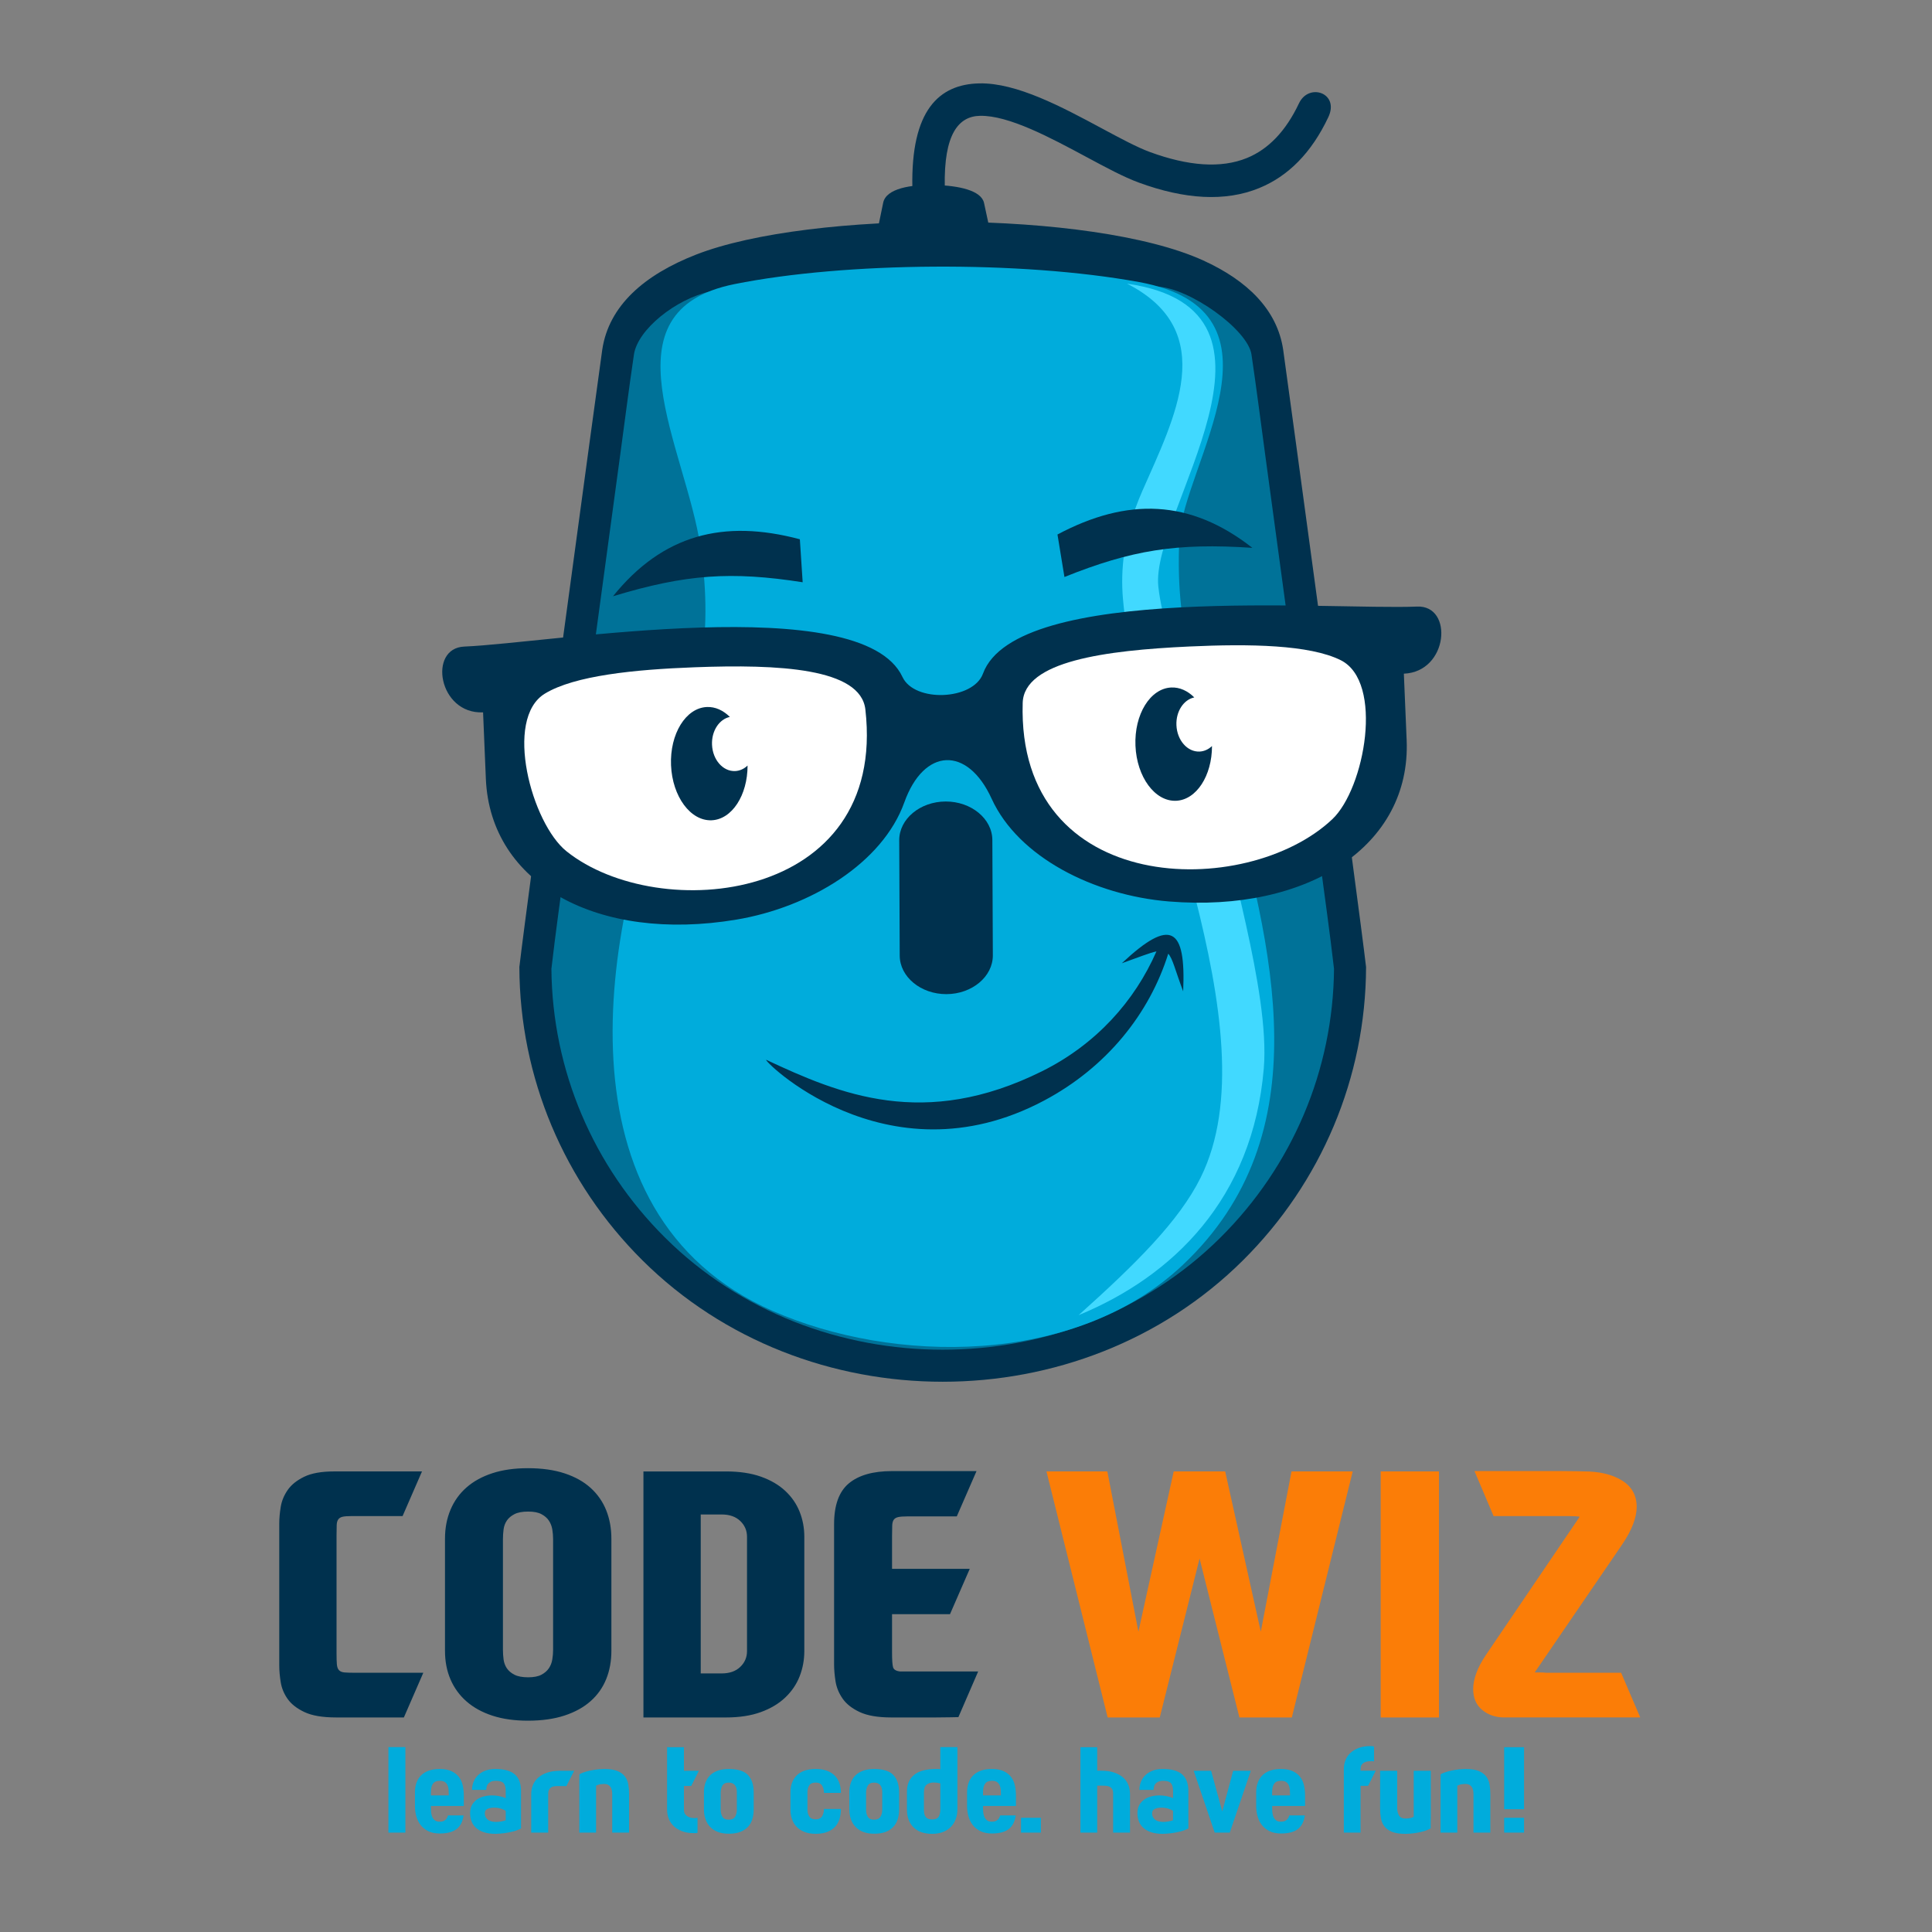 <?xml version="1.0" encoding="utf-8"?>
<!-- Generator: Adobe Illustrator 23.0.1, SVG Export Plug-In . SVG Version: 6.00 Build 0)  -->
<svg version="1.1" id="Layer_1" xmlns="http://www.w3.org/2000/svg" xmlns:xlink="http://www.w3.org/1999/xlink" x="0px" y="0px"
	 viewBox="0 0 1500 1500" style="enable-background:new 0 0 1500 1500;" xml:space="preserve">
<rect x="0" y="0" width="1500" height="1500" fill="#808080" stroke="none"/>
<style type="text/css">
	.st0{fill-rule:evenodd;clip-rule:evenodd;fill:#FB7D07;}
	.st1{fill-rule:evenodd;clip-rule:evenodd;fill:#00314E;}
	.st2{fill-rule:evenodd;clip-rule:evenodd;fill:#00ACDC;}
	.st3{fill-rule:evenodd;clip-rule:evenodd;fill:#007298;}
	.st4{fill-rule:evenodd;clip-rule:evenodd;fill:#41D9FF;}
	.st5{fill-rule:evenodd;clip-rule:evenodd;fill:#FFFFFF;}
</style>
<g>
	<path class="st0" d="M1002.73,1142.41h47.5l-47.25,191.01h-40.71l-30.92-123.4l-30.91,123.4h-40.46l-47.5-191.01h47.26
		l24.13,124.41l27.4-124.41h39.96l27.65,124.41L1002.73,1142.41L1002.73,1142.41z M1117.21,1333.42h-45.24v-191.01h45.24V1333.42
		L1117.21,1333.42z M1167.91,1333.42c-6.7,0-12.4-1.93-17.09-5.78c-4.69-3.85-7.04-9.3-7.04-16.34c0-3.69,0.79-7.75,2.39-12.19
		c1.59-4.44,4.15-9.26,7.66-14.46l72.64-107.07c-0.84-0.17-2.09-0.29-3.77-0.38c-1.67-0.08-3.18-0.12-4.52-0.12h-58.56l-14.83-34.94
		h51.53h16.59c4.18,0,8,0.04,11.44,0.12c3.43,0.09,5.24,0.13,5.4,0.13c12.06,0,21.91,2.34,29.53,7.04
		c7.62,4.69,11.44,11.56,11.44,20.61c0,4.03-0.93,8.46-2.77,13.32c-1.84,4.86-4.69,10.14-8.54,15.84l-67.86,99.28
		c0.83,0,2.26,0,4.27,0c2.01,0,3.43,0.08,4.27,0.25h58.56l14.83,34.68h-41.97h-6.29h-33.18h-10.3H1167.91z"/>
	<path class="st1" d="M313.57,1333.42h-19.1H263.8h-3.01c-10.39,0-18.51-1.39-24.38-4.15c-5.86-2.76-10.22-6.16-13.07-10.18
		c-2.85-4.02-4.65-8.38-5.4-13.07c-0.76-4.69-1.13-9.05-1.13-13.07v-36.44v-37.7v-35.94c0-3.86,0.37-8.13,1.13-12.82
		c0.75-4.69,2.55-9.08,5.4-13.19c2.85-4.11,7.12-7.54,12.82-10.3c5.7-2.77,13.49-4.15,23.37-4.15h68.11l-15.08,34.68H272.6
		c-2.85,0-5.02,0.17-6.54,0.5c-1.51,0.33-2.64,1.01-3.39,2.01c-0.76,1.01-1.18,2.47-1.26,4.4s-0.12,4.57-0.12,7.92v91.98
		c0,3.53,0.08,6.29,0.25,8.29c0.17,2.01,0.71,3.52,1.64,4.53c0.92,1.01,2.34,1.59,4.27,1.76c1.93,0.17,4.73,0.25,8.42,0.25h52.78
		L313.57,1333.42L313.57,1333.42z M345.49,1194.68c0-8.21,1.42-15.71,4.27-22.49c2.85-6.79,7-12.57,12.44-17.34
		c5.44-4.78,12.15-8.47,20.11-11.06c7.96-2.6,17.13-3.89,27.52-3.89c10.89,0,20.4,1.34,28.53,4.02c8.13,2.68,14.87,6.45,20.23,11.31
		c5.36,4.86,9.38,10.64,12.07,17.34c2.68,6.71,4.02,14.08,4.02,22.12v86.96c0,8.04-1.34,15.38-4.02,21.99
		c-2.68,6.62-6.7,12.32-12.07,17.09c-5.36,4.78-12.11,8.51-20.23,11.19c-8.13,2.68-17.63,4.02-28.53,4.02
		c-10.39,0-19.56-1.3-27.52-3.9c-7.96-2.59-14.66-6.28-20.11-11.06c-5.45-4.77-9.59-10.47-12.44-17.09
		c-2.85-6.62-4.27-14.03-4.27-22.25V1194.68L345.49,1194.68z M410.08,1173.58c-4.53,0-8.09,0.67-10.68,2.01
		c-2.6,1.34-4.56,3.01-5.91,5.02c-1.34,2.01-2.18,4.27-2.51,6.79c-0.33,2.51-0.5,5.03-0.5,7.54v85.95c0,2.51,0.17,5.03,0.5,7.54
		c0.33,2.51,1.18,4.77,2.51,6.79c1.34,2.01,3.31,3.69,5.91,5.02c2.6,1.34,6.16,2.01,10.68,2.01c4.35,0,7.79-0.67,10.3-2.01
		c2.51-1.34,4.44-3.02,5.78-5.02c1.34-2.01,2.22-4.27,2.64-6.79c0.42-2.51,0.63-5.03,0.63-7.54v-85.95c0-2.51-0.21-5.03-0.63-7.54
		c-0.42-2.51-1.3-4.77-2.64-6.79c-1.34-2.01-3.26-3.68-5.78-5.02C417.87,1174.24,414.43,1173.58,410.08,1173.58L410.08,1173.58z
		 M624.47,1281.9c0,6.87-1.22,13.41-3.64,19.6c-2.43,6.21-6.16,11.69-11.19,16.47c-5.03,4.78-11.35,8.55-18.97,11.31
		c-7.62,2.76-16.63,4.15-27.02,4.15h-64.09v-191.01h64.09c10.39,0,19.4,1.34,27.02,4.02c7.62,2.69,13.95,6.37,18.97,11.06
		c5.03,4.69,8.75,10.09,11.19,16.21c2.43,6.12,3.64,12.61,3.64,19.48V1281.9L624.47,1281.9z M544.04,1299.24h16.34
		c6.03,0,10.81-1.67,14.32-5.03c3.52-3.34,5.28-7.45,5.28-12.31v-88.72c0-4.86-1.76-8.96-5.28-12.32
		c-3.52-3.34-8.29-5.02-14.32-5.02h-16.34V1299.24L544.04,1299.24z M744.1,1333.17c-0.84,0-2.93,0.04-6.28,0.13
		c-3.36,0.08-7.21,0.13-11.57,0.13h-34.18c-10.39,0-18.56-1.39-24.51-4.15c-5.94-2.76-10.39-6.24-13.32-10.43
		c-2.93-4.18-4.77-8.67-5.53-13.44c-0.75-4.77-1.13-9.17-1.13-13.2v-108.83c0-14.74,3.81-25.3,11.44-31.67
		c7.62-6.37,18.81-9.55,33.55-9.55h65.6l-15.33,35.18h-38.7c-2.85,0-5.07,0.17-6.66,0.5c-1.6,0.33-2.77,1.01-3.52,2.01
		c-0.75,1-1.17,2.51-1.25,4.53c-0.08,2.01-0.13,4.69-0.13,8.04v25.64h60.32l-15.33,35.19h-44.99v29.91c0,5.53,0.25,9.26,0.76,11.18
		c0.5,1.93,2.34,3.05,5.53,3.39h60.57L744.1,1333.17z"/>
	<path class="st2" d="M301.57,1356.44h13.17v66.39h-13.17V1356.44L301.57,1356.44z M1167.83,1356.52h15.44v48.16h-15.44V1356.52
		L1167.83,1356.52z M1167.83,1422.83v-11.52h15.44v11.52H1167.83L1167.83,1422.83z M1137.99,1373.45c4.24,0,7.62,0.52,10.12,1.57
		c2.5,1.05,4.42,2.46,5.76,4.23c1.34,1.77,2.21,3.84,2.61,6.2c0.41,2.35,0.61,4.87,0.61,7.54v29.84h-13.08v-29.84
		c0-1.11-0.1-2.14-0.31-3.1c-0.2-0.96-0.55-1.8-1.05-2.53c-0.49-0.73-1.15-1.3-1.96-1.7c-0.82-0.41-1.81-0.61-2.96-0.61
		c-0.41,0-1.22,0.06-2.45,0.18c-1.22,0.12-2.5,0.5-3.84,1.13v36.47h-13v-36.47v-3.31c0-0.93,0.01-1.9,0.04-2.92
		c0.03-1.02,0.04-1.88,0.04-2.58c1.68-0.93,3.52-1.66,5.49-2.18c1.98-0.52,3.88-0.93,5.71-1.22c1.83-0.29,3.46-0.48,4.88-0.57
		c1.43-0.08,2.4-0.13,2.92-0.13H1137.99L1137.99,1373.45z M1110.86,1374.85v35.76c-0.06,1.22-0.09,2.36-0.09,3.4v5.5
		c-1.75,0.99-3.62,1.76-5.63,2.31c-2,0.56-3.94,0.98-5.8,1.27c-1.86,0.29-3.52,0.48-4.97,0.57c-1.46,0.09-2.45,0.13-2.96,0.13h-0.44
		c-4.3,0-7.75-0.54-10.34-1.62c-2.59-1.08-4.55-2.52-5.88-4.32c-1.34-1.81-2.22-3.91-2.62-6.33c-0.41-2.41-0.61-4.99-0.61-7.72
		v-28.96h13.26v28.96c0,2.21,0.47,4.12,1.4,5.71c0.93,1.6,2.62,2.4,5.06,2.4c0.41,0,1.23-0.05,2.49-0.17
		c1.25-0.12,2.54-0.5,3.88-1.13v-35.76H1110.86L1110.86,1374.85z M1056.33,1374.76h11.78l-5.93,11.77h-5.85v36.29h-12.99v-49.29
		c0-2.33,0.41-4.58,1.22-6.76s2.08-4.09,3.8-5.71c1.71-1.63,3.87-2.93,6.45-3.93c2.59-0.99,5.69-1.48,9.29-1.48
		c1.28,0,2.18,0.14,2.71,0.43v11.52c-0.24-0.12-0.54-0.19-0.92-0.22c-0.38-0.03-0.83-0.04-1.35-0.04c-0.7,0-1.51,0.06-2.45,0.18
		c-0.93,0.12-1.83,0.38-2.7,0.79c-0.88,0.41-1.6,1.02-2.18,1.83c-0.58,0.81-0.88,1.95-0.88,3.4V1374.76L1056.33,1374.76z
		 M1013.24,1402.15h-25.56c0,1.22,0.03,2.54,0.09,3.97c0.06,1.42,0.31,2.74,0.74,3.96c0.43,1.22,1.12,2.24,2.05,3.06
		c0.93,0.81,2.27,1.22,4.02,1.22c1.22,0,2.21-0.18,2.96-0.52c0.76-0.35,1.37-0.77,1.83-1.27s0.81-1.02,1.05-1.57
		c0.24-0.55,0.44-1.06,0.61-1.53h12.04c-0.28,2.15-0.83,4.1-1.65,5.85c-0.81,1.74-1.95,3.22-3.4,4.45s-3.29,2.15-5.5,2.79
		c-2.21,0.64-4.86,0.96-7.93,0.96c-3.5,0-6.48-0.61-8.94-1.83c-2.47-1.23-4.46-2.83-5.98-4.8c-1.52-1.98-2.62-4.24-3.32-6.81
		c-0.7-2.55-1.05-5.2-1.05-7.93v-10.65c0-2.68,0.39-5.12,1.18-7.33c0.79-2.21,1.96-4.11,3.53-5.71c1.57-1.6,3.56-2.83,5.98-3.71
		c2.41-0.87,5.28-1.31,8.6-1.31c3.66,0,6.7,0.57,9.11,1.7c2.41,1.14,4.33,2.63,5.76,4.49c1.42,1.86,2.41,4.04,2.96,6.54
		c0.55,2.5,0.83,5.09,0.83,7.77V1402.15L1013.24,1402.15z M1001.56,1392.9c0-1.11-0.04-2.25-0.13-3.45
		c-0.09-1.19-0.35-2.29-0.79-3.31c-0.44-1.02-1.12-1.86-2.05-2.53c-0.93-0.67-2.27-1.01-4.01-1.01c-2.45,0-4.21,0.74-5.28,2.23
		c-1.08,1.48-1.62,3.71-1.62,6.67v2.45h13.87V1392.9L1001.56,1392.9z M957.41,1374.85h13.7l-16.31,47.98H943.1l-16.31-47.98h13.53
		l8.64,31.57L957.41,1374.85L957.41,1374.85z M883.09,1407.21v0.35V1407.21L883.09,1407.21z M883.09,1406.95v0.09V1406.95
		L883.09,1406.95z M883.09,1407.65v-0.09V1407.65L883.09,1407.65z M922.61,1419.6c-1.98,1.04-4.1,1.85-6.37,2.4
		c-2.27,0.56-4.41,0.97-6.45,1.26c-2.32,0.29-4.65,0.46-6.98,0.53c-3.49,0-6.47-0.41-8.94-1.22c-2.47-0.82-4.51-1.94-6.11-3.36
		c-1.6-1.42-2.78-3.12-3.53-5.1c-0.76-1.97-1.13-4.12-1.13-6.45c0-2.44,0.48-4.52,1.44-6.24c0.96-1.71,2.23-3.12,3.8-4.23
		c1.57-1.1,3.37-1.91,5.41-2.44c2.03-0.53,4.15-0.79,6.36-0.79c1.8,0,3.61,0.17,5.41,0.52c1.8,0.34,3.55,0.87,5.24,1.57v-5.41
		c0-2.91-0.56-4.97-1.66-6.2c-1.1-1.22-3.08-1.83-5.93-1.83c-1.68,0-3.02,0.25-4.01,0.74c-0.99,0.5-1.75,1.11-2.27,1.83
		c-0.52,0.73-0.86,1.5-1,2.31c-0.15,0.81-0.22,1.54-0.22,2.18h-11.07c0-2.04,0.36-4.03,1.09-5.98c0.73-1.95,1.83-3.68,3.32-5.19
		c1.48-1.51,3.36-2.73,5.62-3.66c2.27-0.93,4.95-1.4,8.03-1.4c3.67,0,6.76,0.38,9.29,1.13c2.53,0.76,4.58,1.86,6.15,3.31
		c1.58,1.46,2.72,3.25,3.45,5.37c0.73,2.12,1.09,4.55,1.09,7.28V1419.6L922.61,1419.6z M910.74,1405.9c-0.81-0.58-2-1.14-3.58-1.66
		c-1.57-0.52-3.46-0.79-5.67-0.79c-1.86,0-3.49,0.33-4.89,0.96c-1.39,0.64-2.09,1.72-2.09,3.23c0,1.34,0.24,2.44,0.74,3.32
		c0.49,0.87,1.13,1.57,1.92,2.09c0.79,0.52,1.7,0.9,2.75,1.13c1.04,0.23,2.12,0.35,3.22,0.35c1.34,0,2.68-0.12,4.02-0.35
		c1.34-0.23,2.53-0.55,3.58-0.96V1405.9L910.74,1405.9z M877.33,1391.77v31.06h-13.09v-30.36c0-1.57-0.29-2.78-0.87-3.62
		c-0.58-0.84-1.31-1.43-2.18-1.79c-0.87-0.35-1.85-0.55-2.92-0.61c-1.07-0.06-2.13-0.09-3.18-0.09h-3.23v36.47h-13v-66.3h13v18.24
		h3.23c3.72,0,6.95,0.45,9.68,1.35c2.73,0.9,5.02,2.11,6.85,3.62c1.83,1.51,3.21,3.31,4.14,5.41c0.93,2.09,1.43,4.3,1.49,6.63
		H877.33L877.33,1391.77z M808.15,1411.31v11.52h-15.44v-11.52H808.15L808.15,1411.31z M788.78,1402.15h-25.56
		c0,1.22,0.03,2.54,0.09,3.97c0.06,1.42,0.31,2.74,0.74,3.96c0.44,1.22,1.12,2.24,2.05,3.06c0.93,0.81,2.27,1.22,4.02,1.22
		c1.22,0,2.21-0.18,2.96-0.52c0.76-0.35,1.37-0.77,1.83-1.27c0.46-0.5,0.82-1.02,1.05-1.57c0.23-0.55,0.44-1.06,0.61-1.53h12.04
		c-0.29,2.15-0.84,4.1-1.66,5.85c-0.81,1.74-1.95,3.22-3.4,4.45c-1.45,1.22-3.29,2.15-5.5,2.79c-2.21,0.64-4.86,0.96-7.93,0.96
		c-3.49,0-6.48-0.61-8.94-1.83c-2.47-1.23-4.46-2.83-5.98-4.8c-1.52-1.98-2.62-4.24-3.32-6.81c-0.7-2.55-1.05-5.2-1.05-7.93v-10.65
		c0-2.68,0.39-5.12,1.18-7.33c0.79-2.21,1.96-4.11,3.53-5.71c1.57-1.6,3.56-2.83,5.98-3.71c2.41-0.87,5.28-1.31,8.6-1.31
		c3.66,0,6.7,0.57,9.12,1.7c2.41,1.14,4.33,2.63,5.75,4.49c1.43,1.86,2.42,4.04,2.96,6.54c0.55,2.5,0.83,5.09,0.83,7.77V1402.15
		L788.78,1402.15z M777.09,1392.9c0-1.11-0.05-2.25-0.13-3.45c-0.09-1.19-0.35-2.29-0.79-3.31c-0.44-1.02-1.12-1.86-2.05-2.53
		c-0.93-0.67-2.27-1.01-4.01-1.01c-2.45,0-4.21,0.74-5.28,2.23c-1.08,1.48-1.62,3.71-1.62,6.67v2.45h13.88V1392.9L777.09,1392.9z
		 M743.33,1356.44v48.15c0,2.73-0.42,5.28-1.27,7.63c-0.84,2.36-2.09,4.39-3.75,6.11c-1.66,1.72-3.7,3.06-6.15,4.02
		c-2.44,0.96-5.26,1.44-8.46,1.44c-3.31,0-6.19-0.47-8.64-1.4c-2.44-0.93-4.46-2.22-6.06-3.89c-1.6-1.66-2.81-3.63-3.62-5.93
		c-0.81-2.3-1.22-4.78-1.22-7.46v-14.22c0-5.41,1.78-9.64,5.36-12.7c3.58-3.05,9.06-4.64,16.45-4.75c0.69,0,1.38,0,2.05,0
		c0.67,0,1.35,0.05,2.05,0.17v-17.18H743.33L743.33,1356.44z M723.7,1412.62c2.44,0,4.12-0.68,5.02-2.05
		c0.9-1.36,1.35-3.36,1.35-5.97v-19.98c-1.86-0.46-3.58-0.69-5.15-0.69c-2.15,0-3.95,0.54-5.41,1.62c-1.46,1.07-2.18,3.04-2.18,5.88
		v13.7c0,2.44,0.47,4.3,1.39,5.58C719.66,1411.98,721.32,1412.62,723.7,1412.62L723.7,1412.62z M678.69,1373.45
		c6.98,0,11.95,1.55,14.92,4.67c2.97,3.11,4.45,7.67,4.45,13.65v13c0,2.74-0.35,5.25-1.04,7.55c-0.69,2.29-1.82,4.29-3.36,5.97
		c-1.54,1.69-3.53,3.01-5.97,3.97c-2.45,0.96-5.44,1.44-8.99,1.44c-3.32,0-6.18-0.49-8.59-1.44c-2.42-0.96-4.4-2.28-5.98-3.97
		c-1.57-1.68-2.75-3.68-3.54-5.97c-0.79-2.3-1.18-4.82-1.18-7.55v-13.35c0-2.67,0.39-5.11,1.18-7.32c0.79-2.22,1.96-4.1,3.54-5.67
		c1.57-1.57,3.56-2.79,5.98-3.67C672.51,1373.89,675.37,1373.45,678.69,1373.45L678.69,1373.45z M678.69,1412.8
		c2.32,0,3.95-0.75,4.89-2.27c0.93-1.51,1.39-3.38,1.39-5.58v-13.69c0-2.27-0.53-4.05-1.57-5.33c-1.05-1.28-2.62-1.92-4.71-1.92
		c-2.38,0-4.03,0.77-4.93,2.31c-0.9,1.55-1.35,3.39-1.35,5.54v13.17c0,2.15,0.45,3.99,1.35,5.5
		C674.66,1412.04,676.31,1412.8,678.69,1412.8L678.69,1412.8z M633.24,1412.53c2.39,0,4.06-0.79,5.02-2.36
		c0.96-1.57,1.44-3.46,1.44-5.67h13.17c0,2.73-0.35,5.27-1.04,7.63c-0.7,2.36-1.83,4.39-3.4,6.1c-1.58,1.72-3.61,3.07-6.11,4.06
		c-2.5,0.99-5.52,1.48-9.07,1.48c-3.31,0-6.19-0.48-8.64-1.44c-2.44-0.96-4.46-2.27-6.06-3.93c-1.6-1.65-2.81-3.63-3.62-5.93
		c-0.81-2.3-1.22-4.79-1.22-7.46v-13.52c0-2.68,0.4-5.12,1.22-7.33c0.81-2.21,2.02-4.11,3.62-5.71c1.6-1.6,3.62-2.83,6.06-3.71
		c2.45-0.87,5.32-1.31,8.64-1.31c3.37,0,6.28,0.45,8.73,1.35c2.44,0.9,4.48,2.17,6.11,3.79c1.63,1.63,2.83,3.59,3.62,5.89
		c0.78,2.3,1.18,4.82,1.18,7.55h-13.17c0-2.21-0.48-4.1-1.44-5.67c-0.96-1.57-2.63-2.35-5.02-2.35c-2.38,0-4.04,0.73-4.97,2.18
		c-0.93,1.45-1.39,3.23-1.39,5.32v13.52c0,2.09,0.48,3.87,1.44,5.33C629.27,1411.8,630.91,1412.53,633.24,1412.53L633.24,1412.53z
		 M565.81,1373.45c6.98,0,11.95,1.55,14.91,4.67c2.97,3.11,4.45,7.67,4.45,13.65v13c0,2.74-0.35,5.25-1.04,7.55
		c-0.7,2.29-1.82,4.29-3.36,5.97c-1.54,1.69-3.53,3.01-5.97,3.97c-2.44,0.96-5.44,1.44-8.98,1.44c-3.32,0-6.18-0.49-8.6-1.44
		c-2.41-0.96-4.4-2.28-5.98-3.97c-1.57-1.68-2.75-3.68-3.53-5.97c-0.79-2.3-1.18-4.82-1.18-7.55v-13.35c0-2.67,0.39-5.11,1.18-7.32
		c0.79-2.22,1.96-4.1,3.53-5.67c1.57-1.57,3.56-2.79,5.98-3.67C559.62,1373.89,562.49,1373.45,565.81,1373.45L565.81,1373.45z
		 M565.81,1412.8c2.32,0,3.95-0.75,4.89-2.27c0.93-1.51,1.39-3.38,1.39-5.58v-13.69c0-2.27-0.53-4.05-1.57-5.33
		c-1.05-1.28-2.62-1.92-4.71-1.92c-2.39,0-4.03,0.77-4.93,2.31c-0.9,1.55-1.35,3.39-1.35,5.54v13.17c0,2.15,0.45,3.99,1.35,5.5
		C561.78,1412.04,563.42,1412.8,565.81,1412.8L565.81,1412.8z M531,1386.62v18.4c0,1.46,0.31,2.61,0.92,3.45
		c0.61,0.84,1.34,1.5,2.18,1.96c0.84,0.46,1.74,0.77,2.71,0.92c0.95,0.15,1.79,0.22,2.48,0.22c1.05,0,1.8-0.09,2.27-0.26v11.6
		c-0.29,0.18-0.67,0.28-1.13,0.3c-0.46,0.03-0.99,0.04-1.57,0.04c-3.6,0-6.73-0.5-9.38-1.53c-2.64-1.02-4.83-2.37-6.54-4.06
		c-1.72-1.69-2.98-3.62-3.8-5.8c-0.81-2.18-1.22-4.46-1.22-6.85v-48.5H531v18.33h11.61l-5.94,11.77H531L531,1386.62z
		 M469.32,1373.45c4.25,0,7.62,0.52,10.12,1.57c2.5,1.05,4.42,2.46,5.76,4.23c1.34,1.77,2.21,3.84,2.61,6.2
		c0.41,2.35,0.61,4.87,0.61,7.54v29.84h-13.09v-29.84c0-1.11-0.1-2.14-0.3-3.1c-0.2-0.96-0.55-1.8-1.04-2.53
		c-0.49-0.73-1.15-1.3-1.97-1.7c-0.81-0.41-1.8-0.61-2.96-0.61c-0.41,0-1.22,0.06-2.44,0.18c-1.22,0.12-2.5,0.5-3.84,1.13v36.47h-13
		v-36.47v-3.31c0-0.93,0.01-1.9,0.04-2.92c0.03-1.02,0.04-1.88,0.04-2.58c1.69-0.93,3.52-1.66,5.49-2.18
		c1.98-0.52,3.88-0.93,5.72-1.22c1.83-0.29,3.46-0.48,4.89-0.57c1.42-0.08,2.4-0.13,2.92-0.13H469.32L469.32,1373.45z
		 M445.77,1374.85l-6.02,11.86h-7.07c-0.87,0-1.74,0.07-2.62,0.22c-0.87,0.14-1.62,0.43-2.27,0.87c-0.64,0.44-1.17,1.05-1.57,1.83
		c-0.41,0.79-0.61,1.85-0.61,3.19v30.01h-13.17v-30.01c0-2.44,0.43-4.74,1.3-6.89c0.88-2.15,2.21-4.04,4.01-5.67
		c1.8-1.63,4.07-2.92,6.81-3.89c2.73-0.96,5.96-1.47,9.68-1.52h0.69H445.77L445.77,1374.85z M364.99,1407.21v0.35V1407.21
		L364.99,1407.21z M364.99,1406.95v0.09V1406.95L364.99,1406.95z M364.99,1407.65v-0.09V1407.65L364.99,1407.65z M404.51,1419.6
		c-1.98,1.04-4.1,1.85-6.37,2.4c-2.27,0.56-4.42,0.97-6.46,1.26c-2.33,0.29-4.65,0.46-6.98,0.53c-3.49,0-6.47-0.41-8.94-1.22
		c-2.47-0.82-4.51-1.94-6.11-3.36c-1.6-1.42-2.78-3.12-3.53-5.1c-0.76-1.97-1.13-4.12-1.13-6.45c0-2.44,0.48-4.52,1.44-6.24
		c0.95-1.71,2.23-3.12,3.79-4.23c1.57-1.1,3.37-1.91,5.41-2.44c2.04-0.53,4.16-0.79,6.37-0.79c1.8,0,3.6,0.17,5.41,0.52
		c1.8,0.34,3.55,0.87,5.23,1.57v-5.41c0-2.91-0.55-4.97-1.66-6.2c-1.1-1.22-3.08-1.83-5.93-1.83c-1.69,0-3.02,0.25-4.01,0.74
		c-0.99,0.5-1.74,1.11-2.27,1.83c-0.52,0.73-0.86,1.5-1,2.31c-0.15,0.81-0.22,1.54-0.22,2.18h-11.08c0-2.04,0.36-4.03,1.09-5.98
		c0.73-1.95,1.83-3.68,3.32-5.19c1.48-1.51,3.36-2.73,5.63-3.66c2.27-0.93,4.95-1.4,8.03-1.4c3.66,0,6.76,0.38,9.29,1.13
		c2.53,0.76,4.58,1.86,6.15,3.31c1.57,1.46,2.72,3.25,3.45,5.37c0.72,2.12,1.09,4.55,1.09,7.28V1419.6L404.51,1419.6z
		 M392.64,1405.9c-0.81-0.58-2-1.14-3.57-1.66c-1.57-0.52-3.46-0.79-5.67-0.79c-1.86,0-3.49,0.33-4.89,0.96
		c-1.4,0.64-2.09,1.72-2.09,3.23c0,1.34,0.25,2.44,0.74,3.32c0.49,0.87,1.13,1.57,1.92,2.09c0.79,0.52,1.7,0.9,2.75,1.13
		c1.04,0.23,2.12,0.35,3.22,0.35c1.34,0,2.67-0.12,4.02-0.35c1.34-0.23,2.53-0.55,3.57-0.96V1405.9L392.64,1405.9z M360.1,1402.15
		h-25.56c0,1.22,0.03,2.54,0.09,3.97c0.06,1.42,0.31,2.74,0.74,3.96c0.43,1.22,1.12,2.24,2.05,3.06c0.93,0.81,2.27,1.22,4.02,1.22
		c1.22,0,2.21-0.18,2.96-0.52c0.76-0.35,1.37-0.77,1.83-1.27c0.46-0.5,0.81-1.02,1.04-1.57c0.23-0.55,0.44-1.06,0.61-1.53h12.04
		c-0.29,2.15-0.84,4.1-1.65,5.85c-0.81,1.74-1.95,3.22-3.4,4.45c-1.46,1.22-3.29,2.15-5.5,2.79c-2.21,0.64-4.86,0.96-7.94,0.96
		c-3.49,0-6.47-0.61-8.94-1.83c-2.47-1.23-4.46-2.83-5.97-4.8c-1.51-1.98-2.62-4.24-3.32-6.81c-0.7-2.55-1.04-5.2-1.04-7.93v-10.65
		c0-2.68,0.39-5.12,1.17-7.33c0.79-2.21,1.96-4.11,3.53-5.71c1.58-1.6,3.56-2.83,5.98-3.71c2.41-0.87,5.27-1.31,8.59-1.31
		c3.66,0,6.7,0.57,9.12,1.7c2.41,1.14,4.33,2.63,5.76,4.49c1.42,1.86,2.41,4.04,2.96,6.54c0.55,2.5,0.83,5.09,0.83,7.77V1402.15
		L360.1,1402.15z M348.41,1392.9c0-1.11-0.04-2.25-0.13-3.45c-0.09-1.19-0.35-2.29-0.79-3.31c-0.43-1.02-1.12-1.86-2.05-2.53
		c-0.93-0.67-2.27-1.01-4.01-1.01c-2.45,0-4.2,0.74-5.28,2.23c-1.08,1.48-1.61,3.71-1.61,6.67v2.45h13.87V1392.9z"/>
</g>
<g>
	<path class="st1" d="M709.25,187.69l-0.89-42.12c-1.21-60.11,20.72-80.2,52.05-80.83c28.95-0.59,64.36,18.44,94.92,34.86
		c14.33,7.7,27.52,14.78,37.43,18.42c29.77,10.92,55.17,12.88,75.34,4.66c16.5-6.73,30.11-20.64,40.43-42.46
		c7.68-16.24,31.63-8.01,22.81,10.68c-13.16,27.9-31.29,45.98-53.79,55.15c-26.31,10.73-57.73,8.78-93.4-4.3
		c-11.57-4.24-25.53-11.74-40.69-19.89c-27.93-15.01-60.28-32.39-82.57-31.94c-16.62,0.33-28.19,14.01-27.36,55.17l0.88,42.12
		L709.25,187.69z"/>
	<path class="st1" d="M498.85,978.57c-60.86-60.44-95.32-141.87-95.62-227.73c5.24-46.01,62.89-469.42,64.35-479.28
		c5.09-34.34,32.83-58.25,72.76-73.85c88.87-34.73,307.43-34.88,393.83,4.5c34.16,15.57,57.47,38.16,62.09,69.35
		c1.46,9.86,59.11,433.28,64.35,479.28c-0.3,85.86-34.76,167.29-95.62,227.73C838.49,1104.19,625.35,1104.19,498.85,978.57z"/>
	<path class="st3" d="M1035.73,752.19c-3.25-28.22-7.27-56.56-11.01-84.72c-6.7-50.37-13.48-100.72-20.28-151.07
		c-7.34-54.38-14.71-108.75-22.11-163.11c-3.54-25.99-6.84-52.14-10.68-78.07c-2.86-19.3-48.05-51.75-73.56-52.75
		c2.65,22.9,13.71,79.21,16.23,102.12c5.97,54.36-33.07,72.47-27.15,126.85c5.49,50.35,38.53,122.49,43.93,172.85
		c10.43,97.29,69.48,158.22,13.55,253.28c-110.93,188.57-392.72,172.44-433.66-83.7c-17.55-109.78,2.74-110.13,7.24-152.16
		c5.4-50.37,41.35-118.15,46.83-168.5c5.92-54.37-31.66-111.66-25.69-166.02c2.52-22.92,9.95-58.19,12.6-81.09
		c-27.8,6.16-56.93,30-59.77,49.13c-3.85,25.93-7.15,52.09-10.69,78.07c-7.4,54.37-14.77,108.74-22.11,163.11
		c-6.8,50.35-13.58,100.7-20.27,151.06c-3.75,28.17-7.76,56.5-11.01,84.73c0.66,78.71,32.42,153.27,88.27,208.73
		c116.8,115.99,314.27,115.99,431.08,0C1003.31,905.46,1035.07,830.91,1035.73,752.19z"/>
	<path class="st2" d="M884.39,218.99c-92.1-16.8-228.34-15.64-314.18,1.6c-103.49,20.79-37.71,126.67-26.23,204.77
		c10.61,72.15-3.01,119.17-21.34,162.2c-55.59,130.5-93.73,354.77,77.03,430.14c93.13,41.1,234.94,43.32,318.57-35.52
		c107.93-101.74,70.28-245.77,33.74-377.52c-18.88-68.09-40.19-106.81-36.31-186.94C918.4,361.61,1007.61,241.47,884.39,218.99
		L884.39,218.99z M810.66,854.46c-123.5,65.69-221.36-34.26-215.59-31.55c57,26.73,122.5,54.18,213.84,8.86
		c42.02-20.86,72.08-54.51,88.95-93.12c-5.47,1.18-13.66,4.51-26.88,9.21c38.12-35.76,49.84-27.82,47.63,21.82
		c-6.17-16.3-8.07-25.37-11.58-29.24C892.39,787.09,859.21,828.64,810.66,854.46z"/>
	<path class="st4" d="M875.04,220.24c72.44,37,36.76,104.18,11.77,161.17c-14.76,33.66-16.82,61.88-14.97,83.35
		c11.23,130.09,117.22,334.44,60.38,449.43c-16.7,33.79-50.48,67.15-94.79,106.89c72.9-30.04,135.25-90.19,143.78-191.61
		c5.05-60.09-30.44-168.22-34.84-209.33c-5.48-51.07-41.49-113.75-47.05-164.81C893.04,397.72,1017.32,240.63,875.04,220.24z"/>
	<path class="st1" d="M360.45,502c67.46-2.83,308.55-44.43,340.24,23.62c9.32,20,54.88,18.09,62.49-2.62
		c25.87-70.47,269.6-49.23,337.06-52.06c28.36-1.19,24.4,50.72-10.29,52.1l2.17,51.57c3.44,81.97-76.39,134.08-184.47,125.29
		c-58.31-4.75-117.05-34.41-137.73-79.75c-18.76-41.14-52.58-39.72-67.82,2.85c-16.8,46.92-72.85,81.4-130.56,91.02
		c-106.96,17.83-190.88-27.41-194.32-109.38l-2.16-51.57C340.39,554.6,332.09,503.19,360.45,502z"/>
	<g>
		<path class="st5" d="M671.87,550.83c17.21,150.15-160.48,167.23-231.98,110.15c-27.16-21.68-49-102.88-16.85-122.45
			c23.04-14.03,69.51-18.71,116.24-20.46C604.62,515.61,668.19,518.68,671.87,550.83z"/>
		<path class="st5" d="M794.02,545.7c-4.56,151.07,173.94,153.18,240.4,90.31c25.25-23.88,40.21-106.62,6.53-123.43
			c-24.14-12.05-70.83-12.81-117.54-10.64C858.07,504.97,794.99,513.35,794.02,545.7z"/>
	</g>
	<path class="st1" d="M548.82,548.92c6.53-0.28,12.71,2.6,17.84,7.7c-8.26,1.75-14.3,10.87-13.85,21.59
		c0.49,11.69,8.52,20.84,17.93,20.44c3.66-0.16,7-1.73,9.67-4.29c0.02,23.06-12.12,41.84-27.89,42.5
		c-16.4,0.69-30.51-18.44-31.53-42.72C519.97,569.85,532.43,549.61,548.82,548.92z"/>
	<path class="st1" d="M909.4,533.77c6.54-0.28,12.71,2.6,17.83,7.7c-8.26,1.75-14.31,10.87-13.85,21.59
		c0.49,11.69,8.52,20.84,17.93,20.45c3.66-0.15,7-1.73,9.68-4.29c0.02,23.06-12.12,41.84-27.89,42.5
		c-16.39,0.69-30.51-18.44-31.53-42.73C880.54,554.7,893,534.46,909.4,533.77z"/>
	<g>
		<path class="st1" d="M734.18,622.28L734.18,622.28c19.88-0.06,36.21,13.4,36.28,29.91l0.38,89.53
			c0.07,16.51-16.14,30.07-36.02,30.13l0,0c-19.88,0.06-36.21-13.4-36.28-29.92l-0.38-89.53
			C698.09,635.9,714.3,622.34,734.18,622.28z"/>
		<path class="st1" d="M475.92,462.94c38.57-47.83,85.77-60.07,145.09-44.25l2.18,33.37C567.81,443.46,532.56,445.74,475.92,462.94z
			"/>
		<path class="st1" d="M972.35,425.35c-48.37-37.89-97.12-39.17-151.33-10.37l5.41,33C878.43,427.12,913.29,421.38,972.35,425.35z"
			/>
		<path class="st1" d="M682.14,174.67l3.57-17.29c2.29-11.1,21.55-14.25,40.45-13.74c18.02,0.49,35.73,4.12,37.85,13.96l5.02,23.3
			L682.14,174.67z"/>
	</g>
</g>
</svg>
